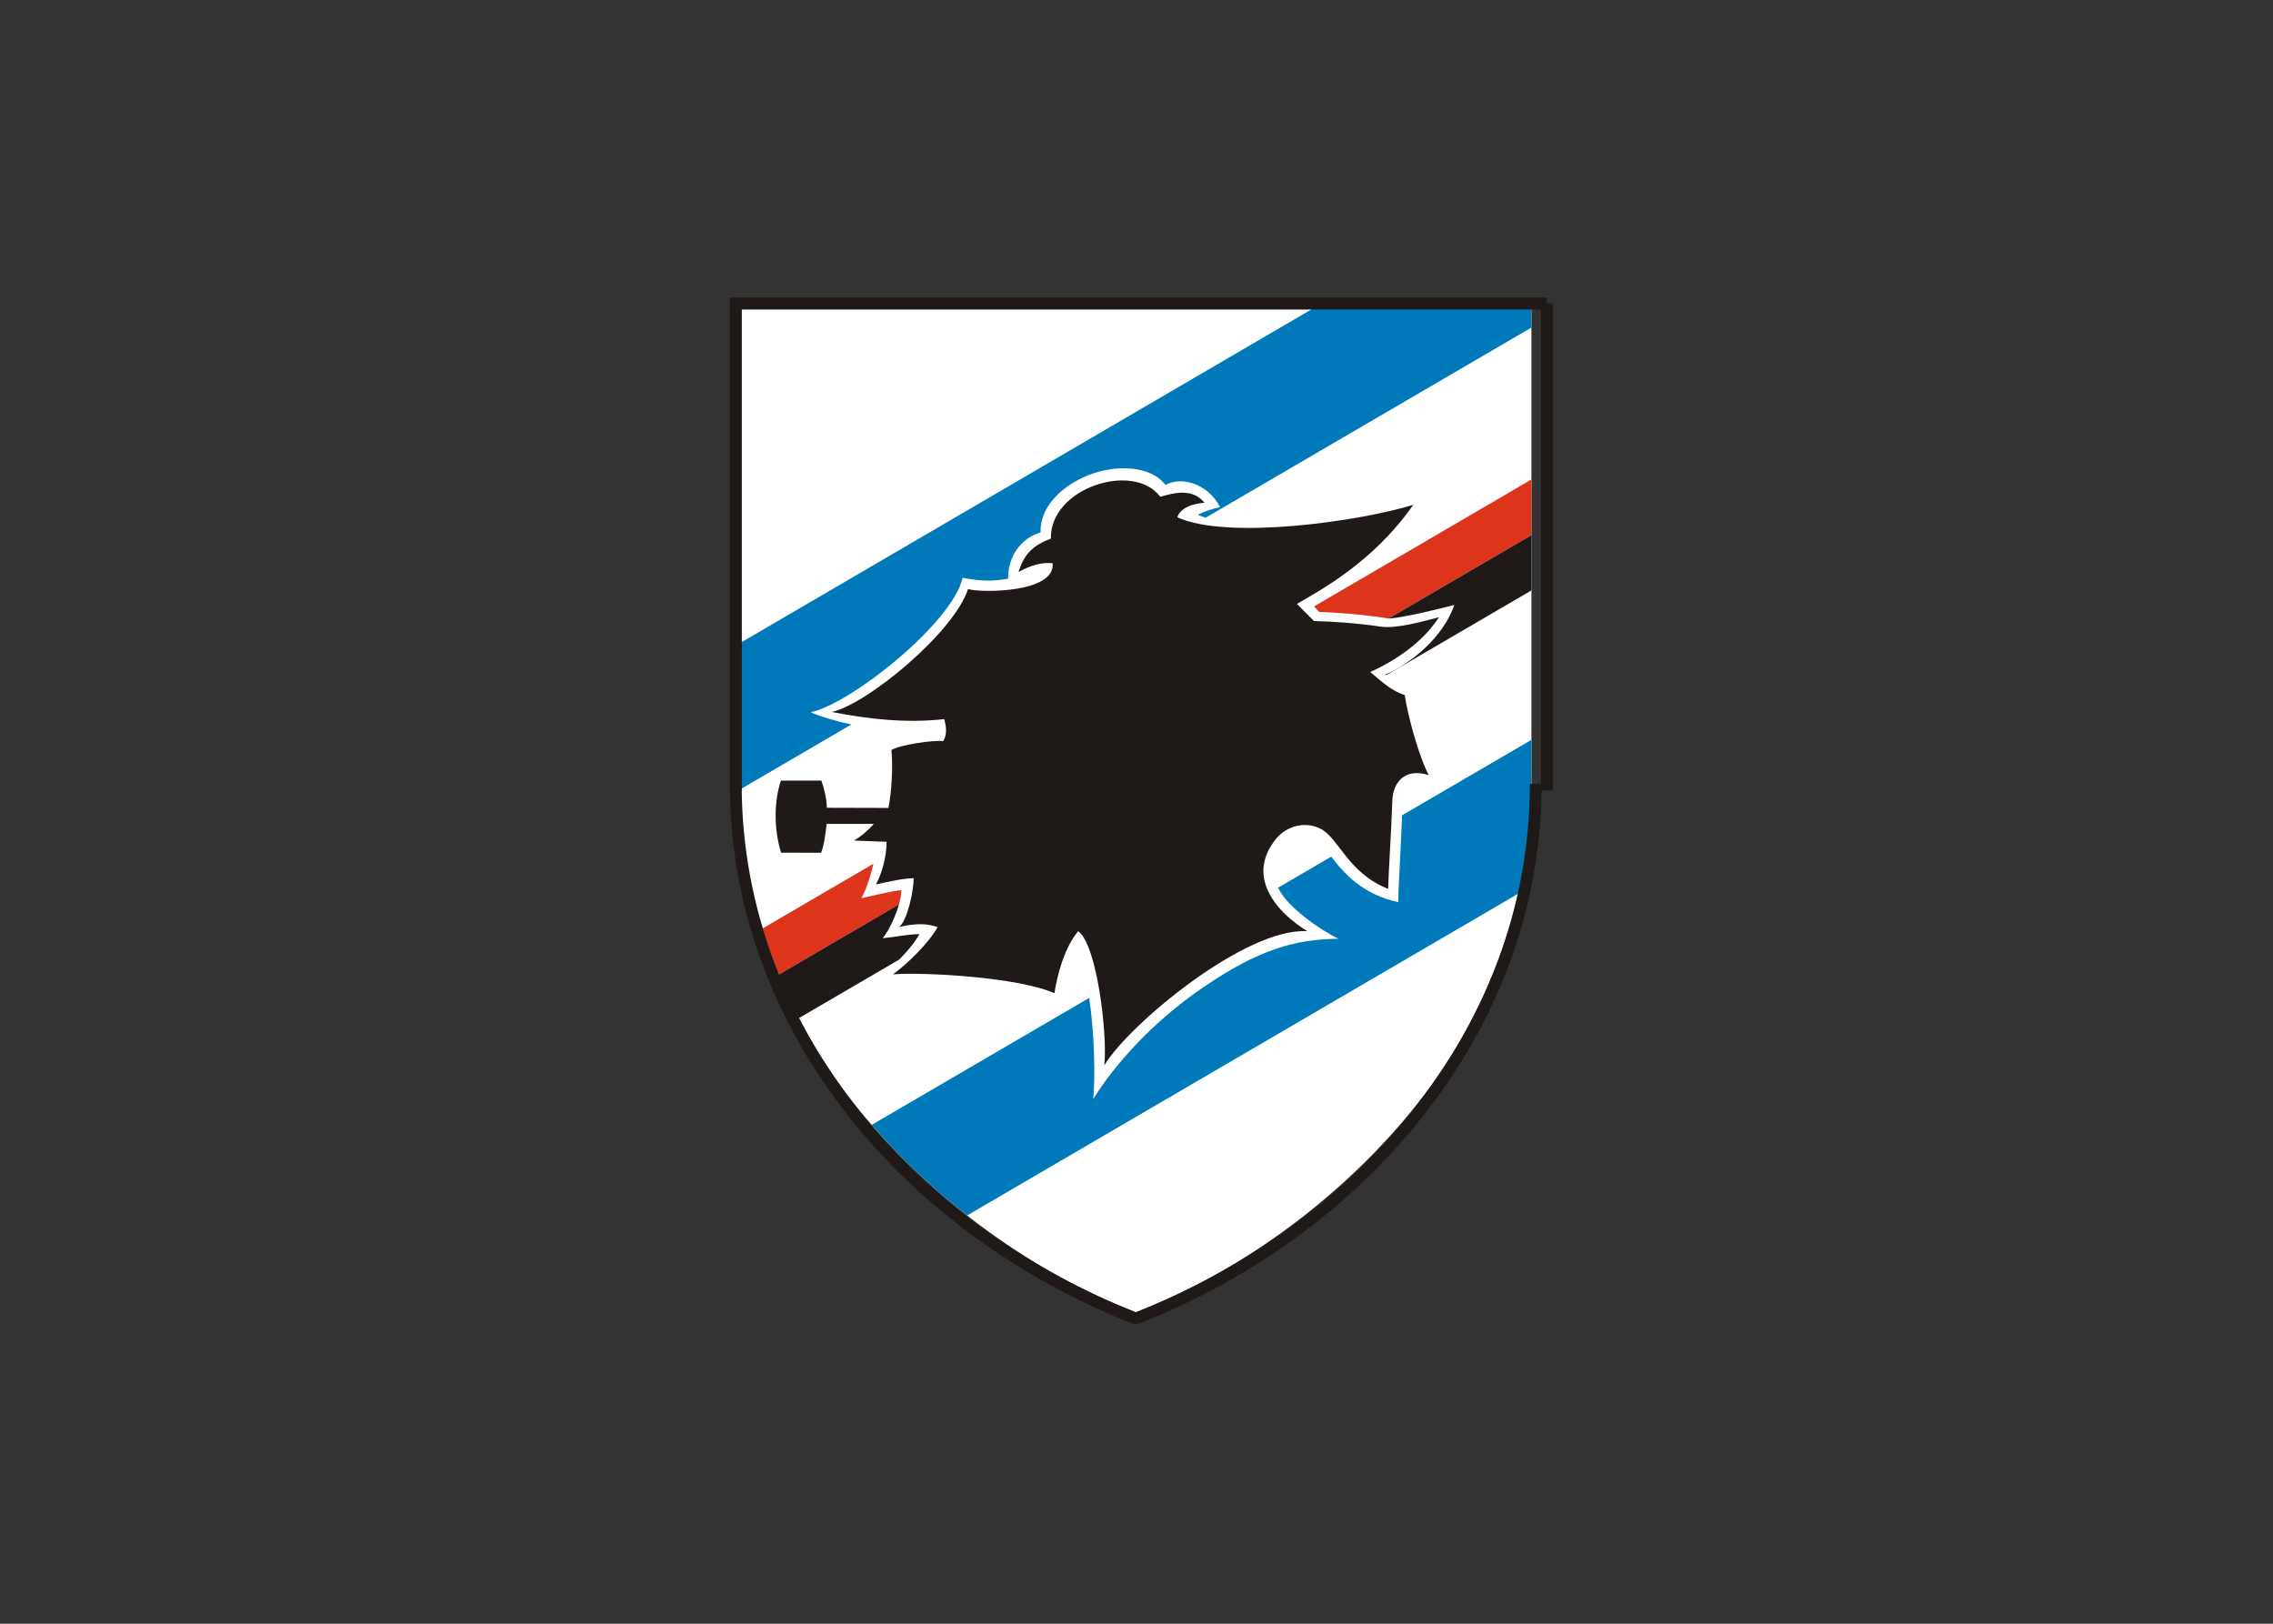 <svg clip-rule="evenodd" fill-rule="evenodd" stroke-linejoin="round" stroke-miterlimit="2" viewBox="0 0 560 400" xmlns="http://www.w3.org/2000/svg"><rect x="0" y="0" width="560" height="400" fill="#333333" stroke="none"/><g transform="matrix(1.341 0 0 1.341 1903.05 2768.16)"><path d="m-1210.46-1823.16c18.89-7.3 36.3-20.15 49.19-35.23 14.62-17.09 23.5-39.19 23.5-62.98v-86.55h-145.39v86.55c0 23.79 8.88 45.89 23.5 62.98 12.89 15.08 30.31 27.93 49.2 35.23z" fill="#fff"/><path d="m-1137.77-2004.08v-3.85h-39.53l-105.86 61.81v24.75c0 .71.01 1.42.03 2.13l20.41-11.92c-3-.64-5.66-1.46-7.47-2.25 7.25-1.48 26.01-16.33 27.92-24.7 3.8.72 5.65.6 8.35.18-.05-3.8 2.1-7.38 5.96-8.51-.13-4.73 3.94-8.58 8.76-10.51 5.12-2.06 11.56-1.76 14.2 1.8 2.47-1.52 7.57-.65 10.03 4.05-2.13.51-2.7.77-4.11 1.4.45.21.94.39 1.45.56z" fill="#0079bb"/><path d="m-1137.77-1965.95v-10.22l-39.94 23.32.95 1.03c2.69.03 8.31.46 12.74 1.19zm-120.9 60.38-20.37 11.89c.87 2.88 1.87 5.7 3 8.46l22.07-12.89c.27-.96.43-1.87.43-2.63-2.12.25-5.6 1.12-7.34 1.49.67-1.12 1.65-3.78 2.21-6.32z" fill="#dc351b"/><path d="m-1137.77-1955.79v-10.16l-26.25 15.32c.03 0 .06.01.09.01 3.03-.23 9.14-1.77 12-2.5-2.06 5.9-7.74 10.59-12.64 12.79.05.04.09.07.13.11zm-116.2 57.68-22.07 12.89c.85 2.73 2.26 5.4 3.69 8l18.43-10.76c1.53-1.54 2.92-3.21 3.71-4.66-2.34.02-4.06.48-6.73.74 1.09-1.39 2.33-3.94 2.97-6.21z" fill="#1f1a17"/><path d="m-1140.18-1900.09c1.58-6.87 2.41-14 2.41-21.28v-6.97l-23.76 13.86c-.24 5.94-.69 13.42-.72 15.96-6.41-1.4-9.81-5.09-12.3-8.36l-9.76 5.7c1.62 3.57 7.79 7.8 11.08 9.38-8.02.08-14.73 2.02-24.82 8.91-9.2 6.28-16.14 13.97-20.23 20.54.39-3.53.26-11.96-.74-18.58l-39.97 23.33c5.21 5.98 11.12 11.59 17.54 16.63z" fill="#0079bb"/><g fill="#1f1a17"><path d="m-1241.28-1956.04c-2.57 7.97-18.57 21.18-25.03 22.58 6.45 1.27 13.62 2.12 20.67 1.31.33 1.28.59 2.8-.2 4.03-1.82-.18-7.7.62-9.51 1.64.29 3.04.04 7.76-.56 10.65l-11.31-.03c-.05-1.76-.47-3.48-1-4.99h-7.44c-1.23 3.77-1.36 8.66.03 13.24l7.35.01c.6-1.44.85-3.92 1.03-5.3h8.65c-.86 1.05-2.3 2.29-3.63 3.06l5.98.23c.03 2.9-1.03 6.27-1.97 7.84 1.66-.35 4.93-1.15 6.95-1.15 0 2.42-1.19 7.83-2.67 8.96 3.36-.76 5.3-.6 7.07.03-1.69 3.01-5.72 6.89-8.2 8.67 5.71-.44 23.06.52 29.67 3.47.49-3.3 1.8-8.35 4.36-11.4 3.5 2.52 5.41 19.16 4.8 24.65 4.34-7.35 25.95-25.39 37.31-24.64-2.72-1.66-6.08-4.46-7.45-7.91-1.07-2.68-.94-5.75 1.62-8.98 1.91-2.4 5.32-3.42 8.26-1.93 3.31 1.66 5.06 8.18 12.41 11.04.04-2.75.57-10.34.76-16.18.11-3.33 2.23-6.12 6.69-4.72-1.92-3.64-3.95-11.4-4.4-14.69-2.43-.8-4.12-2.37-6.34-4.25 4.67-2.1 9.64-5.46 12.62-10.06-2.72.7-7.83 2.16-10.67 1.73-4.19-.65-9.71-1-12.29-1.03l-3.14-3.15c4.26-2.47 14.06-7.7 21.38-18.2-9.66 2.99-34.04 6.53-43.34 2.29.18-.78 1.26-2.37 4.98-2.67-2.33-2.91-5.99-1.67-8.12-1.1-4.88-6.56-20.34-1.62-20.09 7.68-3.09 1.18-4.9 2.65-5.94 6.14 2.23-1.27 4.31-1.81 6.25-1.62.59 5.5-13.27 5.48-15.54 4.75z"/><path d="m8764.57 5326.03v-5261.371h129.3v5261.371z" transform="matrix(.017 0 0 .017 -1285.04 -2009.59)"/><path d="m-1135.89-1920.27c0 11.9-2.21 23.2-6.18 33.7-4.22 11.12-10.42 21.33-18.1 30.39-6.52 7.7-14.12 14.56-22.47 20.44-8.47 5.97-17.73 10.93-27.43 14.71h-.79c-9.7-3.78-18.95-8.74-27.43-14.71-8.35-5.87-15.94-12.74-22.47-20.44-7.68-9.06-13.88-19.27-18.09-30.39-3.98-10.5-6.19-21.8-6.19-33.7h2.17c0 11.64 2.16 22.68 6.04 32.94 4.12 10.88 10.2 20.88 17.72 29.75 6.41 7.56 13.86 14.3 22.06 20.07 8.22 5.79 17.19 10.61 26.59 14.31 9.39-3.7 18.36-8.52 26.58-14.31 8.2-5.77 15.66-12.51 22.06-20.07 7.53-8.87 13.6-18.87 17.72-29.75 3.89-10.26 6.04-21.3 6.04-32.94z"/><path d="m0 5326.03v-5326.025h8829.2v129.328h-8699.886v5196.697z" transform="matrix(.017 0 0 .017 -1285.04 -2009.59)"/></g></g></svg>